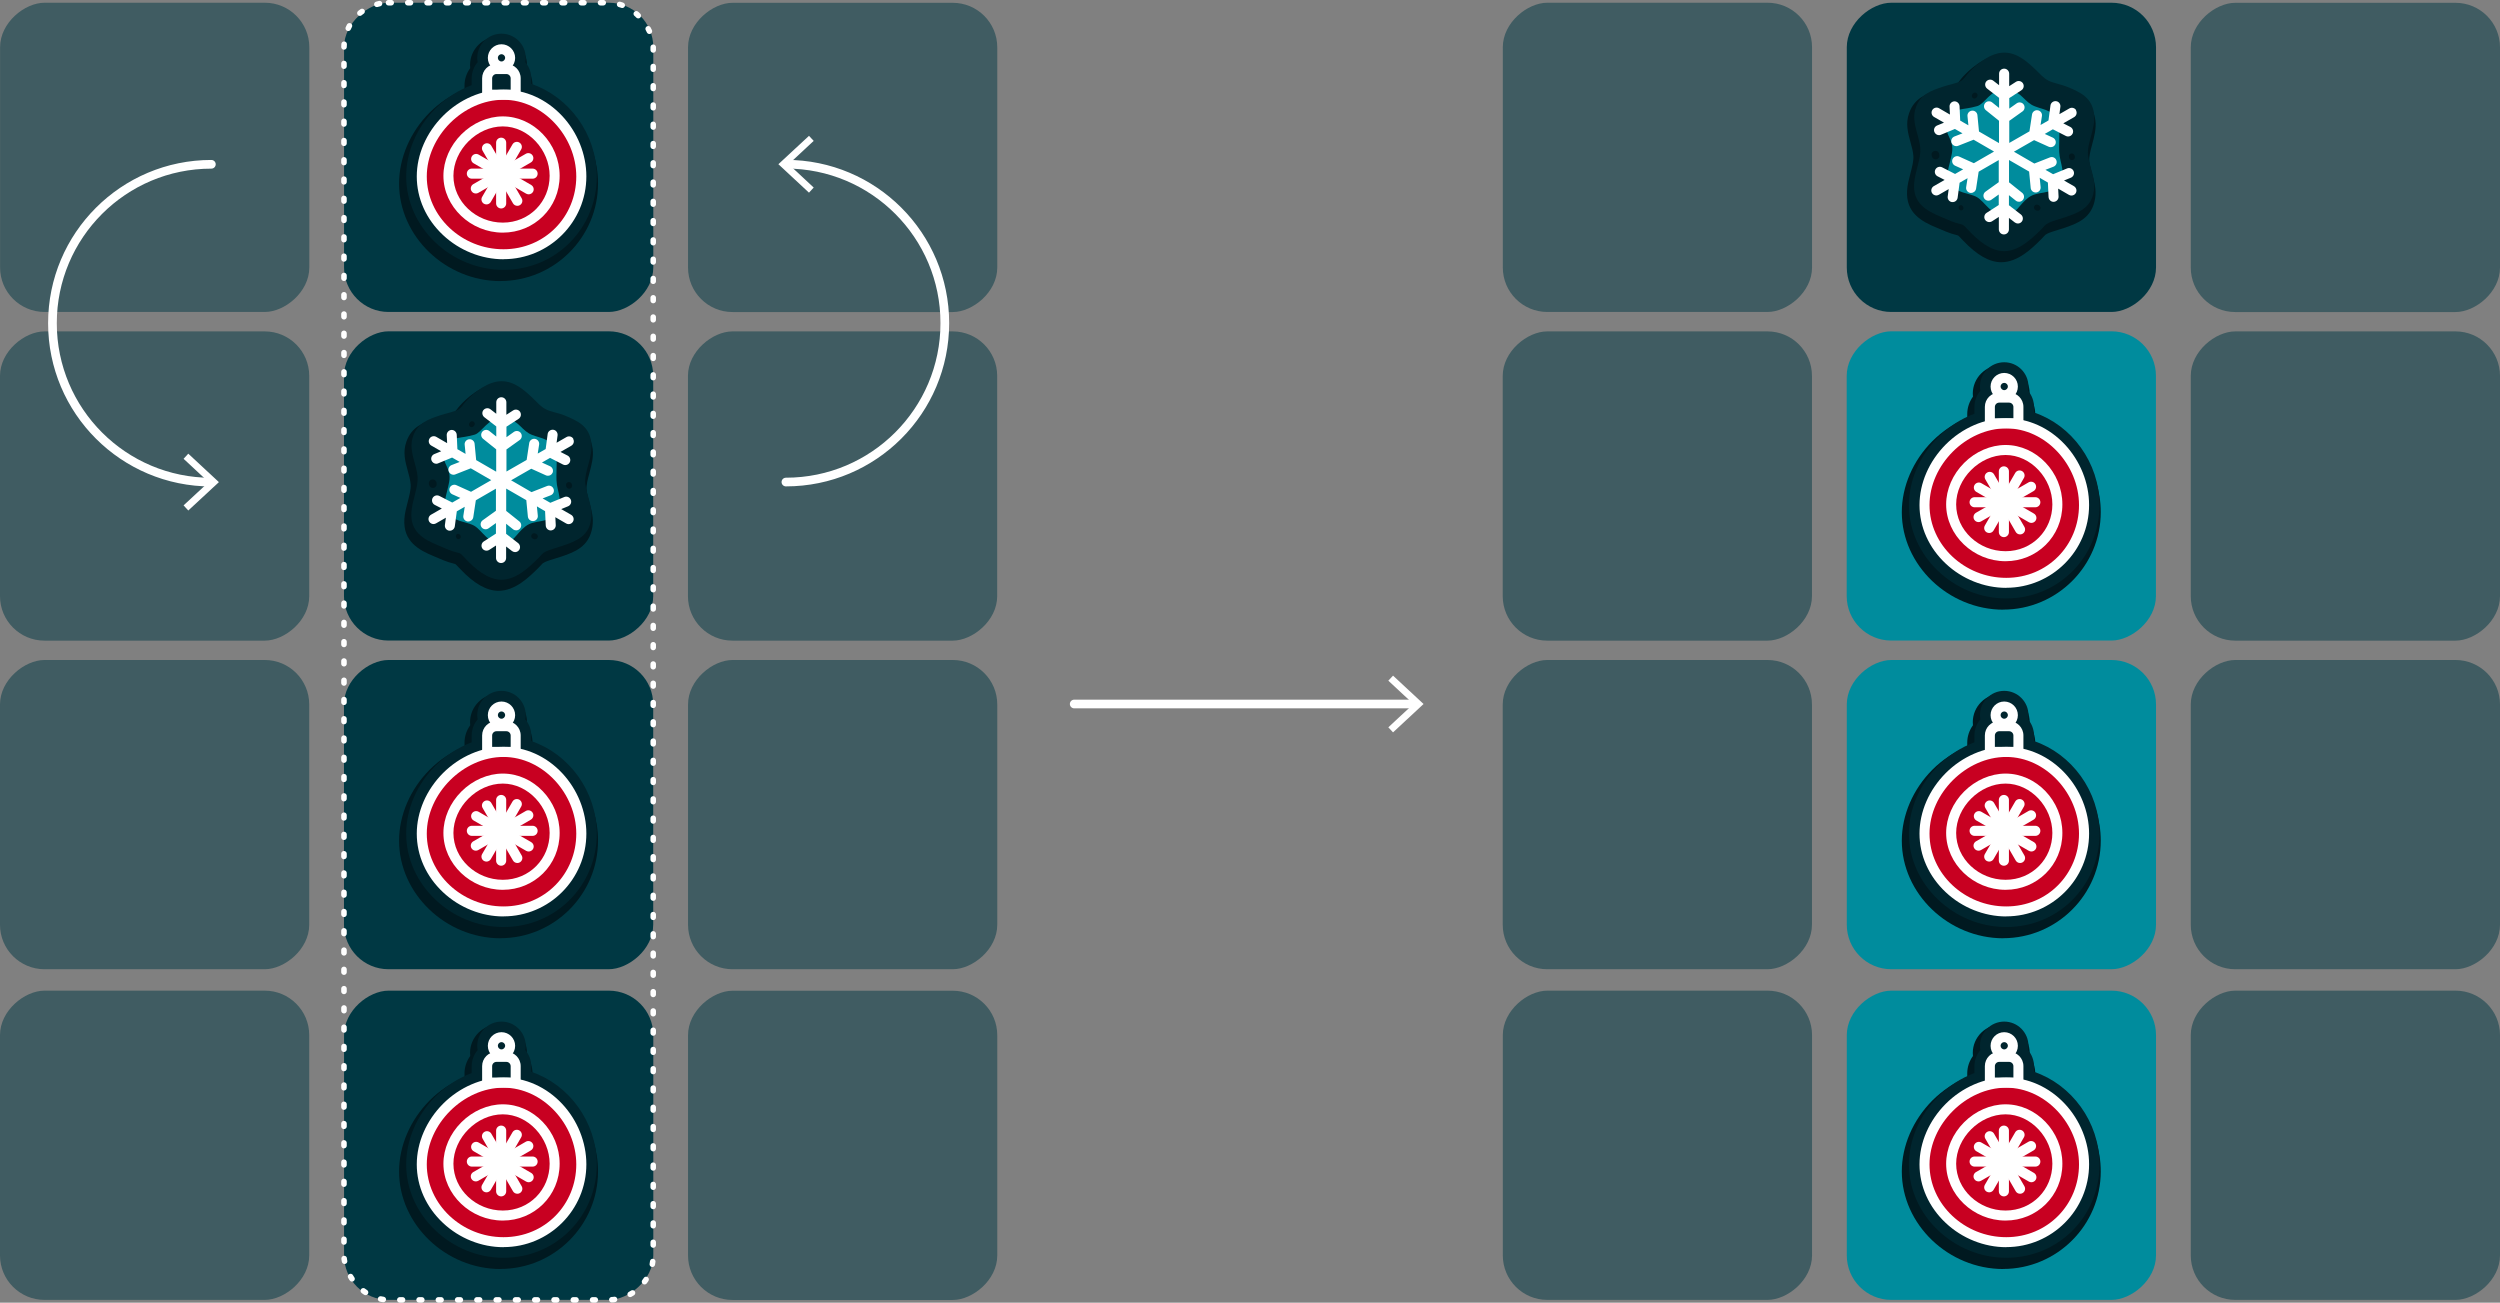 <?xml version="1.0" encoding="UTF-8"?><svg xmlns="http://www.w3.org/2000/svg" viewBox="0 0 302.2 157.47"><rect x="0" y="0" width="302.2" height="157.47" fill="#808080" stroke="none"/><defs><style>.cls-1{mix-blend-mode:multiply;}.cls-1,.cls-2{fill:#c80021;}.cls-1,.cls-2,.cls-3,.cls-4,.cls-5,.cls-6,.cls-7,.cls-8{stroke-width:0px;}.cls-9{stroke-dasharray:0 0 .33 2;stroke-width:.67px;}.cls-9,.cls-10,.cls-11{fill:none;stroke:#fff;stroke-linecap:round;stroke-linejoin:round;}.cls-10{stroke-width:1.05px;}.cls-11{stroke-width:1.05px;}.cls-12{opacity:.5;}.cls-13{isolation:isolate;}.cls-3{fill:#8b4832;}.cls-4{fill:#fff;}.cls-5{fill:#00252e;}.cls-6{fill:#003843;}.cls-7{fill:#001920;}.cls-8{fill:#008c9d;}</style></defs><g class="cls-13"><g id="Layer_2"><g id="Layer_7"><g class="cls-12"><rect class="cls-6" x="83.17" y=".33" width="37.38" height="37.38" rx="5.38" ry="5.38" transform="translate(120.88 -82.83) rotate(90)"/><rect class="cls-6" x="83.17" y="40.06" width="37.38" height="37.38" rx="5.38" ry="5.38" transform="translate(160.6 -43.11) rotate(90)"/><rect class="cls-6" x="83.17" y="79.78" width="37.38" height="37.38" rx="5.38" ry="5.38" transform="translate(200.33 -3.39) rotate(90)"/><rect class="cls-6" x="83.17" y="119.75" width="37.38" height="37.38" rx="5.38" ry="5.38" transform="translate(240.3 36.59) rotate(90)"/></g><g class="cls-12"><rect class="cls-6" x="0" y=".33" width="37.38" height="37.38" rx="5.38" ry="5.38" transform="translate(37.72 .33) rotate(90)"/><rect class="cls-6" x="0" y="40.06" width="37.38" height="37.38" rx="5.38" ry="5.38" transform="translate(77.44 40.06) rotate(90)"/><rect class="cls-6" x="0" y="79.78" width="37.38" height="37.38" rx="5.38" ry="5.38" transform="translate(117.16 79.78) rotate(90)"/><rect class="cls-6" x="0" y="119.75" width="37.38" height="37.38" rx="5.38" ry="5.38" transform="translate(157.13 119.75) rotate(90)"/></g><g class="cls-12"><rect class="cls-6" x="264.82" y=".33" width="37.38" height="37.38" rx="5.38" ry="5.38" transform="translate(302.53 -264.48) rotate(90)"/><rect class="cls-6" x="264.82" y="40.06" width="37.38" height="37.38" rx="5.38" ry="5.38" transform="translate(342.26 -224.76) rotate(90)"/><rect class="cls-6" x="264.82" y="79.78" width="37.38" height="37.38" rx="5.38" ry="5.38" transform="translate(381.98 -185.04) rotate(90)"/><rect class="cls-6" x="264.82" y="119.75" width="37.38" height="37.38" rx="5.38" ry="5.38" transform="translate(421.95 -145.07) rotate(90)"/></g><g class="cls-12"><rect class="cls-6" x="181.65" y=".33" width="37.38" height="37.38" rx="5.38" ry="5.38" transform="translate(219.37 -181.32) rotate(90)"/><rect class="cls-6" x="181.65" y="40.06" width="37.38" height="37.38" rx="5.38" ry="5.38" transform="translate(259.09 -141.59) rotate(90)"/><rect class="cls-6" x="181.65" y="79.78" width="37.38" height="37.38" rx="5.38" ry="5.38" transform="translate(298.81 -101.87) rotate(90)"/><rect class="cls-6" x="181.65" y="119.75" width="37.38" height="37.38" rx="5.38" ry="5.38" transform="translate(338.79 -61.9) rotate(90)"/></g><rect class="cls-6" x="41.58" y=".33" width="37.38" height="37.38" rx="5.38" ry="5.38" transform="translate(79.3 -41.25) rotate(90)"/><rect class="cls-6" x="41.58" y="40.06" width="37.38" height="37.38" rx="5.38" ry="5.38" transform="translate(119.02 -1.53) rotate(90)"/><rect class="cls-6" x="41.58" y="79.78" width="37.38" height="37.38" rx="5.38" ry="5.38" transform="translate(158.74 38.2) rotate(90)"/><rect class="cls-6" x="41.58" y="119.75" width="37.38" height="37.38" rx="5.38" ry="5.38" transform="translate(198.72 78.17) rotate(90)"/><path class="cls-7" d="m60.51,113.42c-6.65,0-12.27-5.4-12.27-11.79,0-3.1,1.35-6.23,3.69-8.58,1.21-1.21,2.67-2.18,4.22-2.82v-.47c0-.75.25-1.49.69-2.09-.01-.12-.02-.25-.02-.37,0-1.9,1.54-3.44,3.44-3.44s3.44,1.54,3.44,3.44c0,.12,0,.25-.02.37.45.6.69,1.34.69,2.09v.3c4.68,1.75,7.92,6.45,7.92,11.56,0,6.5-5.29,11.79-11.79,11.79Z"/><path class="cls-5" d="m64.22,89.57v-.66c0-.74-.27-1.42-.72-1.95.03-.17.05-.34.05-.52,0-1.61-1.31-2.93-2.93-2.93s-2.93,1.31-2.93,2.93c0,.18.02.35.05.52-.45.52-.72,1.2-.72,1.95v.82c-1.6.6-3.11,1.56-4.38,2.83-2.25,2.25-3.54,5.25-3.54,8.22,0,6.11,5.39,11.28,11.76,11.28s11.28-5.06,11.28-11.28c0-5.16-3.39-9.67-7.92-11.2Z"/><circle class="cls-2" cx="60.72" cy="100.59" r="9.28"/><path class="cls-4" d="m60.86,110.78c-2.66,0-5.32-1.06-7.3-2.92-2.05-1.92-3.18-4.44-3.18-7.09s1.16-5.3,3.17-7.32c2.01-2.01,4.68-3.17,7.32-3.17s5.17,1.13,7.09,3.18c1.85,1.98,2.92,4.64,2.92,7.3,0,5.52-4.49,10.01-10.01,10.01Zm0-19.28c-4.85,0-9.27,4.42-9.27,9.27s4.25,8.8,9.27,8.8,8.8-3.95,8.8-8.8-4.03-9.27-8.8-9.27Z"/><path class="cls-4" d="m60.78,107.56c-3.89,0-7.18-3.14-7.18-6.87,0-1.81.79-3.63,2.17-5.01,1.38-1.38,3.21-2.17,5.01-2.17,3.72,0,6.87,3.29,6.87,7.18s-3.08,6.87-6.87,6.87Zm0-12.84c-3.13,0-5.97,2.85-5.97,5.97s2.74,5.66,5.97,5.66,5.66-2.54,5.66-5.66-2.59-5.97-5.66-5.97Z"/><path class="cls-4" d="m62.34,91.49h-3.45c-.33,0-.61-.27-.61-.61v-1.98c0-.95.77-1.73,1.73-1.73h1.2c.95,0,1.73.77,1.73,1.73v1.98c0,.33-.27.61-.61.61Zm-2.84-1.21h2.23v-1.37c0-.28-.23-.52-.52-.52h-1.2c-.28,0-.52.23-.52.52v1.37Z"/><path class="cls-4" d="m60.58,104.65c-.33,0-.61-.27-.61-.61v-7.34c0-.33.27-.61.61-.61s.61.27.61.61v7.34c0,.33-.27.61-.61.61Z"/><path class="cls-4" d="m58.8,104.15c-.1,0-.21-.03-.3-.08-.29-.17-.39-.54-.22-.83l3.67-6.35c.17-.29.54-.39.83-.22.29.17.39.54.22.83l-3.67,6.35c-.11.19-.32.3-.52.3Z"/><path class="cls-4" d="m57.51,102.83c-.21,0-.41-.11-.52-.3-.17-.29-.07-.66.22-.83l6.35-3.67c.29-.17.66-.07.83.22.17.29.07.66-.22.83l-6.35,3.67c-.1.06-.2.08-.3.08Z"/><path class="cls-4" d="m64.38,101.04h-7.34c-.33,0-.61-.27-.61-.61s.27-.61.61-.61h7.34c.33,0,.61.27.61.61s-.27.61-.61.61Z"/><path class="cls-4" d="m63.9,102.93c-.1,0-.21-.03-.3-.08l-6.35-3.67c-.29-.17-.39-.54-.22-.83.17-.29.54-.39.83-.22l6.35,3.67c.29.17.39.54.22.83-.11.19-.32.3-.52.3Z"/><path class="cls-4" d="m62.53,104.32c-.21,0-.41-.11-.52-.3l-3.67-6.35c-.17-.29-.07-.66.22-.83.29-.17.66-.07.83.22l3.67,6.35c.17.29.07.66-.22.83-.1.06-.2.08-.3.08Z"/><path class="cls-4" d="m60.62,88.1c-.91,0-1.65-.74-1.65-1.65s.74-1.65,1.65-1.65,1.65.74,1.65,1.65-.74,1.65-1.65,1.65Zm0-2.1c-.24,0-.44.2-.44.44s.2.44.44.44.44-.2.44-.44-.2-.44-.44-.44Z"/><path class="cls-1" d="m67.42,105.12c.45-.21.8.44.29.7-.5.26-.86-.44-.29-.7Z"/><path class="cls-1" d="m66.66,95.18c-.11.71-1.17.59-1.08-.22.09-.82,1.22-.67,1.08.22Z"/><path class="cls-1" d="m53,97.93c-.41-.21-.13-.84.35-.62.48.22.17.88-.35.62Z"/><path class="cls-1" d="m57.63,108.84c-.39.08-.53-.5-.09-.61s.58.51.09.61Z"/><path class="cls-1" d="m63.2,108.11c-.36.36-.92-.14-.53-.57.39-.43.98.11.53.57Z"/><path class="cls-1" d="m57.79,93.21c-.23.4-.84.09-.6-.38.24-.47.89-.13.6.38Z"/><path class="cls-7" d="m60.51,33.98c-6.65,0-12.27-5.4-12.27-11.79,0-3.1,1.35-6.23,3.69-8.58,1.21-1.21,2.67-2.18,4.22-2.82v-.47c0-.75.25-1.49.69-2.09-.01-.12-.02-.25-.02-.37,0-1.9,1.54-3.44,3.44-3.44s3.44,1.54,3.44,3.44c0,.12,0,.25-.02.37.45.6.69,1.34.69,2.09v.3c4.68,1.75,7.92,6.45,7.92,11.56,0,6.5-5.29,11.79-11.79,11.79Z"/><path class="cls-5" d="m64.22,10.13v-.66c0-.74-.27-1.42-.72-1.95.03-.17.05-.34.05-.52,0-1.61-1.31-2.93-2.93-2.93s-2.93,1.31-2.93,2.93c0,.18.02.35.05.52-.45.52-.72,1.2-.72,1.95v.82c-1.6.6-3.11,1.56-4.38,2.83-2.25,2.25-3.54,5.25-3.54,8.22,0,6.11,5.39,11.28,11.76,11.28s11.28-5.06,11.28-11.28c0-5.16-3.39-9.67-7.92-11.2Z"/><circle class="cls-2" cx="60.72" cy="21.14" r="9.28"/><path class="cls-4" d="m60.86,31.34c-2.66,0-5.32-1.06-7.3-2.92-2.05-1.92-3.18-4.44-3.18-7.09s1.16-5.3,3.17-7.32c2.01-2.01,4.68-3.17,7.32-3.17s5.17,1.13,7.09,3.18c1.85,1.98,2.92,4.64,2.92,7.3,0,5.52-4.49,10.01-10.01,10.01Zm0-19.28c-4.85,0-9.27,4.42-9.27,9.27s4.25,8.8,9.27,8.8,8.8-3.95,8.8-8.8-4.03-9.27-8.8-9.27Z"/><path class="cls-4" d="m60.78,28.12c-3.89,0-7.18-3.14-7.18-6.87,0-1.81.79-3.63,2.17-5.01,1.38-1.38,3.21-2.17,5.01-2.17,3.72,0,6.87,3.29,6.87,7.18s-3.08,6.87-6.87,6.87Zm0-12.84c-3.13,0-5.97,2.85-5.97,5.97s2.74,5.66,5.97,5.66,5.66-2.54,5.66-5.66-2.59-5.97-5.66-5.97Z"/><path class="cls-4" d="m62.34,12.05h-3.45c-.33,0-.61-.27-.61-.61v-1.98c0-.95.77-1.73,1.73-1.73h1.2c.95,0,1.73.77,1.73,1.73v1.98c0,.33-.27.61-.61.61Zm-2.84-1.21h2.23v-1.37c0-.28-.23-.52-.52-.52h-1.2c-.28,0-.52.23-.52.52v1.37Z"/><path class="cls-4" d="m60.58,25.2c-.33,0-.61-.27-.61-.61v-7.34c0-.33.27-.61.61-.61s.61.27.61.61v7.34c0,.33-.27.61-.61.61Z"/><path class="cls-4" d="m58.8,24.71c-.1,0-.21-.03-.3-.08-.29-.17-.39-.54-.22-.83l3.67-6.35c.17-.29.54-.39.83-.22.29.17.39.54.22.83l-3.67,6.35c-.11.19-.32.3-.52.3Z"/><path class="cls-4" d="m57.51,23.39c-.21,0-.41-.11-.52-.3-.17-.29-.07-.66.22-.83l6.35-3.67c.29-.17.66-.07.83.22.17.29.07.66-.22.83l-6.35,3.67c-.1.06-.2.08-.3.08Z"/><path class="cls-4" d="m64.38,21.6h-7.34c-.33,0-.61-.27-.61-.61s.27-.61.61-.61h7.34c.33,0,.61.27.61.61s-.27.61-.61.61Z"/><path class="cls-4" d="m63.9,23.49c-.1,0-.21-.03-.3-.08l-6.35-3.67c-.29-.17-.39-.54-.22-.83.17-.29.54-.39.83-.22l6.35,3.67c.29.17.39.54.22.83-.11.19-.32.3-.52.3Z"/><path class="cls-4" d="m62.53,24.88c-.21,0-.41-.11-.52-.3l-3.67-6.35c-.17-.29-.07-.66.22-.83.29-.17.66-.07.83.22l3.67,6.35c.17.29.07.66-.22.83-.1.06-.2.08-.3.08Z"/><path class="cls-4" d="m60.62,8.65c-.91,0-1.65-.74-1.65-1.65s.74-1.65,1.65-1.65,1.65.74,1.65,1.65-.74,1.65-1.65,1.65Zm0-2.1c-.24,0-.44.2-.44.44s.2.44.44.44.44-.2.44-.44-.2-.44-.44-.44Z"/><path class="cls-1" d="m67.42,25.68c.45-.21.8.44.29.7-.5.26-.86-.44-.29-.7Z"/><path class="cls-1" d="m66.66,15.74c-.11.71-1.17.59-1.08-.22.09-.82,1.22-.67,1.08.22Z"/><path class="cls-1" d="m53,18.48c-.41-.21-.13-.84.35-.62.48.22.17.88-.35.62Z"/><path class="cls-1" d="m57.63,29.4c-.39.08-.53-.5-.09-.61s.58.51.09.61Z"/><path class="cls-1" d="m63.2,28.66c-.36.36-.92-.14-.53-.57.39-.43.98.11.53.57Z"/><path class="cls-1" d="m57.79,13.77c-.23.4-.84.09-.6-.38.24-.47.89-.13.6.38Z"/><path class="cls-7" d="m60.51,153.4c-6.65,0-12.27-5.4-12.27-11.79,0-3.1,1.35-6.23,3.69-8.58,1.21-1.21,2.67-2.18,4.22-2.82v-.47c0-.75.25-1.49.69-2.09-.01-.12-.02-.25-.02-.37,0-1.9,1.54-3.44,3.44-3.44s3.44,1.54,3.44,3.44c0,.12,0,.25-.02.37.45.6.69,1.34.69,2.09v.3c4.68,1.75,7.92,6.45,7.92,11.56,0,6.5-5.29,11.79-11.79,11.79Z"/><path class="cls-5" d="m64.22,129.55v-.66c0-.74-.27-1.42-.72-1.95.03-.17.05-.34.05-.52,0-1.61-1.31-2.93-2.93-2.93s-2.93,1.31-2.93,2.93c0,.18.02.35.05.52-.45.52-.72,1.2-.72,1.95v.82c-1.6.6-3.11,1.56-4.38,2.83-2.25,2.25-3.54,5.25-3.54,8.22,0,6.11,5.39,11.28,11.76,11.28s11.28-5.06,11.28-11.28c0-5.16-3.39-9.67-7.92-11.2Z"/><circle class="cls-2" cx="60.72" cy="140.56" r="9.28"/><path class="cls-4" d="m60.86,150.76c-2.66,0-5.32-1.06-7.3-2.92-2.05-1.92-3.18-4.44-3.18-7.09s1.16-5.3,3.17-7.32c2.01-2.01,4.68-3.17,7.32-3.17s5.17,1.13,7.09,3.18c1.85,1.98,2.92,4.64,2.92,7.3,0,5.52-4.49,10.01-10.01,10.01Zm0-19.28c-4.85,0-9.27,4.42-9.27,9.27s4.25,8.8,9.27,8.8,8.8-3.95,8.8-8.8-4.03-9.27-8.8-9.27Z"/><path class="cls-4" d="m60.78,147.54c-3.89,0-7.18-3.14-7.18-6.87,0-1.81.79-3.63,2.17-5.01,1.38-1.38,3.21-2.17,5.01-2.17,3.72,0,6.87,3.29,6.87,7.18s-3.08,6.87-6.87,6.87Zm0-12.84c-3.13,0-5.97,2.85-5.97,5.97s2.74,5.66,5.97,5.66,5.66-2.54,5.66-5.66-2.59-5.97-5.66-5.97Z"/><path class="cls-4" d="m62.34,131.46h-3.45c-.33,0-.61-.27-.61-.61v-1.98c0-.95.77-1.73,1.73-1.73h1.2c.95,0,1.73.77,1.73,1.73v1.98c0,.33-.27.61-.61.61Zm-2.84-1.21h2.23v-1.37c0-.28-.23-.52-.52-.52h-1.2c-.28,0-.52.23-.52.52v1.37Z"/><path class="cls-4" d="m60.58,144.62c-.33,0-.61-.27-.61-.61v-7.34c0-.33.27-.61.61-.61s.61.27.61.61v7.34c0,.33-.27.61-.61.61Z"/><path class="cls-4" d="m58.8,144.13c-.1,0-.21-.03-.3-.08-.29-.17-.39-.54-.22-.83l3.67-6.35c.17-.29.54-.39.83-.22.29.17.39.54.22.83l-3.67,6.35c-.11.19-.32.3-.52.3Z"/><path class="cls-4" d="m57.51,142.81c-.21,0-.41-.11-.52-.3-.17-.29-.07-.66.22-.83l6.35-3.67c.29-.17.66-.07.83.22.17.29.07.66-.22.83l-6.35,3.67c-.1.06-.2.08-.3.08Z"/><path class="cls-4" d="m64.38,141.02h-7.34c-.33,0-.61-.27-.61-.61s.27-.61.61-.61h7.34c.33,0,.61.27.61.61s-.27.61-.61.61Z"/><path class="cls-4" d="m63.9,142.91c-.1,0-.21-.03-.3-.08l-6.35-3.67c-.29-.17-.39-.54-.22-.83.17-.29.54-.39.83-.22l6.35,3.67c.29.17.39.54.22.83-.11.19-.32.3-.52.3Z"/><path class="cls-4" d="m62.53,144.3c-.21,0-.41-.11-.52-.3l-3.67-6.35c-.17-.29-.07-.66.22-.83.29-.17.66-.07.83.22l3.67,6.35c.17.29.07.66-.22.83-.1.06-.2.08-.3.08Z"/><path class="cls-4" d="m60.62,128.07c-.91,0-1.65-.74-1.65-1.65s.74-1.65,1.65-1.65,1.65.74,1.65,1.65-.74,1.65-1.65,1.65Zm0-2.1c-.24,0-.44.2-.44.44s.2.44.44.44.44-.2.44-.44-.2-.44-.44-.44Z"/><path class="cls-1" d="m67.42,145.1c.45-.21.8.44.29.7-.5.26-.86-.44-.29-.7Z"/><path class="cls-1" d="m66.66,135.15c-.11.71-1.17.59-1.08-.22.09-.82,1.22-.67,1.08.22Z"/><path class="cls-1" d="m53,137.9c-.41-.21-.13-.84.35-.62.48.22.17.88-.35.62Z"/><path class="cls-1" d="m57.63,148.82c-.39.08-.53-.5-.09-.61s.58.51.09.61Z"/><path class="cls-1" d="m63.2,148.08c-.36.36-.92-.14-.53-.57.39-.43.98.11.53.57Z"/><path class="cls-1" d="m57.79,133.19c-.23.4-.84.09-.6-.38.24-.47.89-.13.6.38Z"/><path class="cls-7" d="m60.27,71.42c-1.44,0-2.96-.86-4.64-2.64-.08-.09-.16-.17-.22-.23-.18-.19-.3-.32-.36-.36-.02-.01-.06-.03-.2-.06-.14-.03-.33-.08-.61-.17-.46-.15-.87-.33-1.27-.5-.16-.07-.33-.14-.5-.21-1.83-.75-3.76-1.79-3.59-4.5.04-.7.23-1.41.41-2.1.2-.77.39-1.49.35-2.08-.04-.55-.19-1.09-.35-1.66-.3-1.1-.62-2.23-.17-3.51.64-1.83,2.03-2.3,3.5-2.8l.11-.04c.19-.06.46-.14.76-.22.44-.12,1.11-.3,1.3-.41.17-.1.31-.28.48-.5.1-.13.22-.29.37-.45.55-.6,2.5-2.56,4.63-2.56,1.68,0,2.94,1.06,4.09,2.15.16.16.31.3.45.44.39.39.67.67,1.06.87.27.14.7.26,1.12.37.38.1.76.21,1.09.35,1.53.63,3.25,1.35,3.56,3.67.13.99-.14,1.96-.39,2.91-.21.77-.4,1.49-.34,2.08.06.5.2.99.34,1.51.26.91.53,1.86.36,2.93-.38,2.43-2.2,3.05-3.81,3.6-.14.05-.34.11-.58.18-.46.14-1.1.34-1.34.46-.27.13-.29.16-.44.33-.08.09-.19.21-.36.38-1.11,1.1-2.79,2.77-4.83,2.77Z"/><path class="cls-5" d="m71.48,53.48c-.26-1.98-1.62-2.59-3.25-3.27-.66-.27-1.66-.44-2.24-.73-.61-.31-1-.79-1.63-1.39-1.03-.98-2.21-2.01-3.74-2.01-1.58,0-3.24,1.27-4.26,2.39-.38.42-.58.81-.96,1.04-.4.24-1.67.51-2.16.68-1.48.51-2.73.89-3.3,2.53-.62,1.77.43,3.3.54,4.97.08,1.22-.66,2.82-.75,4.25-.15,2.34,1.44,3.24,3.27,4,.59.25,1.12.5,1.73.7,1.1.35.72.03,1.61.96,1.07,1.13,2.61,2.48,4.27,2.48,1.77,0,3.3-1.46,4.47-2.62.49-.49.41-.55.93-.81.4-.2,1.53-.52,1.98-.67,1.7-.58,3.15-1.14,3.47-3.2.24-1.54-.55-2.87-.71-4.3-.16-1.44.95-3.29.73-4.98Z"/><path class="cls-7" d="m64.39,65.11c-.4-.25-.06-.86.41-.59.47.27.09.91-.41.59Z"/><path class="cls-7" d="m51.84,58.46c-.05-.61.85-.73.94-.04.09.69-.87.81-.94.04Z"/><path class="cls-3" d="m62.53,55.4c-.51,0-.55-.75.03-.78.58-.03.62.78-.03.78Z"/><path class="cls-7" d="m56.83,51.02c.3-.31.78.11.45.48-.33.37-.83-.09-.45-.48Z"/><path class="cls-7" d="m55.68,64.78c.13.36-.39.57-.55.17s.39-.62.55-.17Z"/><path class="cls-7" d="m68.42,58.67c-.05-.47.65-.58.73-.04.08.54-.67.64-.73.04Z"/><path class="cls-8" d="m54.06,53.86c-1.2,2.06.63,2.4.23,4.43s-.76,2.24-.21,3.52,2.32,1.2,3.26,1.75,1.75,2.24,3.26,2.19,1.75-1.25,2.94-2.14,2.63-.23,3.65-1.59.13-2.5.08-3.96c-.05-1.46.18-2.74-.23-3.8-.55-1.42-2.13-1.28-3.15-1.9s-1.43-1.82-3.23-1.85c-1.64-.03-2.4,1.77-3.28,2.03-1.83.54-2.6.12-3.31,1.33Z"/><path class="cls-4" d="m69.31,53.05c-.17-.29-.54-.39-.83-.22-.33.19-.74.43-1.2.69l.12-.89c.04-.33-.19-.64-.52-.68-.33-.04-.64.19-.68.52l-.24,1.81c-.24.14-.48.28-.73.42-.08.04-.16.09-.23.13l.17-1.09c.05-.33-.18-.64-.51-.69-.33-.05-.64.18-.69.51l-.31,2.04c-.66.38-1.26.73-1.71.98-.18.1-.43.25-.73.42,0-.83,0-1.75,0-2.67l1.6-1.14c.27-.19.33-.57.14-.84-.19-.27-.57-.33-.84-.14l-.9.64c0-.44,0-.87,0-1.27l1.47-.95c.28-.18.36-.56.18-.84-.18-.28-.56-.36-.84-.18l-.82.53c0-.65,0-1.18,0-1.51s-.27-.61-.61-.61-.61.27-.61.61c0,.31,0,.79,0,1.39l-.71-.55c-.26-.2-.64-.15-.85.11-.2.26-.15.64.11.85l1.45,1.12c0,.39,0,.8,0,1.22l-.84-.67c-.26-.21-.64-.17-.85.09-.21.26-.17.64.09.85l1.59,1.28c0,.93,0,1.86,0,2.7-.73-.42-1.53-.88-2.33-1.35l-.09-.05-.19-1.98c-.03-.33-.33-.58-.66-.54-.33.03-.58.33-.54.66l.11,1.11c-.34-.2-.67-.39-.99-.57l-.08-1.75c-.02-.33-.3-.59-.63-.58-.33.02-.59.3-.58.63l.05.97c-.57-.33-1.02-.59-1.31-.76-.29-.17-.66-.07-.83.22-.17.29-.07.66.22.83.27.15.68.4,1.2.69l-.83.34c-.31.13-.46.48-.33.79.1.23.32.38.56.38.08,0,.15-.01.23-.05l1.69-.7c.3.17.61.35.92.53l-.98.38c-.31.12-.47.47-.34.78.09.24.32.39.56.39.07,0,.15-.01.22-.04l1.88-.74s.09.05.14.08c.8.47,1.61.93,2.33,1.35-.72.42-1.52.88-2.32,1.34-.04.02-.08.05-.12.07l-1.77-.8c-.3-.14-.66,0-.8.3-.14.3,0,.66.3.8l.98.44c-.34.19-.67.38-.98.56l-1.56-.8c-.3-.15-.66-.04-.82.26-.15.3-.04.66.26.82l.86.44c-.57.33-1.02.59-1.31.75-.29.17-.39.54-.22.83.11.19.32.3.52.3.1,0,.21-.03.3-.08.27-.15.68-.39,1.2-.69l-.12.89c-.04.33.19.64.52.68.03,0,.05,0,.08,0,.3,0,.56-.22.6-.53l.24-1.81c.31-.18.63-.36.96-.55l-.17,1.09c-.05.33.18.64.51.69.03,0,.06,0,.09,0,.29,0,.55-.21.6-.51l.31-2.05s.08-.04.11-.07c.8-.46,1.6-.92,2.32-1.34,0,.35,0,.64,0,.84,0,.48,0,1.12,0,1.83l-1.6,1.15c-.27.19-.33.57-.14.84.19.27.57.33.84.14l.9-.64c0,.15,0,.3,0,.45,0,.28,0,.55,0,.82l-1.47.95c-.28.18-.36.56-.18.84.18.28.56.36.84.18l.82-.53c0,.58,0,1.1,0,1.51,0,.33.27.61.61.61s.61-.27.61-.61c0-.38,0-.86,0-1.39l.71.55c.11.08.24.13.37.13.18,0,.36-.08.48-.24.2-.26.15-.64-.11-.85l-1.45-1.12c0-.28,0-.57,0-.86,0-.12,0-.24,0-.36l.84.67c.11.09.25.13.38.13.18,0,.35-.08.47-.23.21-.26.17-.64-.09-.85l-1.59-1.27c0-.72,0-1.37,0-1.86,0-.21,0-.49,0-.84.3.17.55.32.73.42.44.26,1.04.6,1.7.98l.19,1.98c.03.31.29.55.6.55.02,0,.04,0,.06,0,.33-.03.58-.33.54-.66l-.11-1.12c.09.05.18.11.27.16.24.14.48.28.72.42l.08,1.75c.02.32.28.58.6.58,0,0,.02,0,.03,0,.33-.02.59-.3.58-.63l-.05-.97c.5.29.95.55,1.31.76.1.06.2.08.3.08.21,0,.41-.11.52-.3.17-.29.07-.66-.22-.83-.33-.19-.74-.43-1.2-.69l.83-.34c.31-.13.46-.48.33-.79-.13-.31-.48-.46-.79-.33l-1.69.7c-.25-.14-.5-.29-.75-.43-.06-.03-.12-.07-.18-.1l.98-.38c.31-.12.47-.47.34-.78-.12-.31-.47-.47-.78-.34l-1.88.74c-.68-.39-1.29-.75-1.74-1.01-.18-.1-.43-.25-.73-.42.3-.17.55-.32.73-.42.44-.26,1.04-.6,1.71-.98l1.77.8c.08.04.17.05.25.05.23,0,.45-.13.55-.35.14-.3,0-.66-.3-.8l-.98-.45c.09-.05.19-.11.28-.16.23-.13.47-.27.7-.4l1.56.8c.09.05.18.07.28.07.22,0,.43-.12.54-.33.15-.3.04-.66-.26-.82l-.86-.44c.5-.29.95-.55,1.31-.75.29-.17.39-.54.22-.83Z"/><rect class="cls-9" x="41.58" y=".33" width="37.38" height="156.8" rx="5.38" ry="5.38"/><rect class="cls-6" x="223.23" y=".33" width="37.38" height="37.38" rx="5.38" ry="5.38" transform="translate(260.95 -222.9) rotate(90)"/><rect class="cls-8" x="223.23" y="40.06" width="37.38" height="37.38" rx="5.38" ry="5.38" transform="translate(300.67 -183.18) rotate(90)"/><rect class="cls-8" x="223.23" y="79.78" width="37.38" height="37.38" rx="5.38" ry="5.38" transform="translate(340.4 -143.45) rotate(90)"/><rect class="cls-8" x="223.23" y="119.75" width="37.38" height="37.38" rx="5.38" ry="5.38" transform="translate(380.37 -103.48) rotate(90)"/><path class="cls-7" d="m242.16,113.42c-6.65,0-12.27-5.4-12.27-11.79,0-3.1,1.35-6.23,3.69-8.58,1.21-1.21,2.67-2.18,4.22-2.82v-.47c0-.75.25-1.49.69-2.09-.01-.12-.02-.25-.02-.37,0-1.9,1.54-3.44,3.44-3.44s3.44,1.54,3.44,3.44c0,.12,0,.25-.02.37.45.6.69,1.34.69,2.09v.3c4.68,1.75,7.92,6.45,7.92,11.56,0,6.5-5.29,11.79-11.79,11.79Z"/><path class="cls-5" d="m245.87,89.57v-.66c0-.74-.27-1.42-.72-1.95.03-.17.05-.34.05-.52,0-1.61-1.31-2.93-2.93-2.93s-2.93,1.31-2.93,2.93c0,.18.02.35.05.52-.45.52-.72,1.2-.72,1.95v.82c-1.6.6-3.11,1.56-4.38,2.83-2.25,2.25-3.54,5.25-3.54,8.22,0,6.11,5.39,11.28,11.76,11.28s11.28-5.06,11.28-11.28c0-5.16-3.39-9.67-7.92-11.2Z"/><circle class="cls-2" cx="242.37" cy="100.59" r="9.28"/><path class="cls-4" d="m242.51,110.78c-2.66,0-5.32-1.06-7.3-2.92-2.05-1.92-3.18-4.44-3.18-7.09s1.16-5.3,3.17-7.32c2.01-2.01,4.68-3.17,7.32-3.17s5.17,1.13,7.09,3.18c1.85,1.98,2.92,4.64,2.92,7.3,0,5.52-4.49,10.01-10.01,10.01Zm0-19.28c-4.85,0-9.27,4.42-9.27,9.27s4.25,8.8,9.27,8.8,8.8-3.95,8.8-8.8-4.03-9.27-8.8-9.27Z"/><path class="cls-4" d="m242.43,107.56c-3.89,0-7.18-3.14-7.18-6.87,0-1.81.79-3.63,2.17-5.01,1.38-1.38,3.21-2.17,5.01-2.17,3.72,0,6.87,3.29,6.87,7.18s-3.08,6.87-6.87,6.87Zm0-12.84c-3.13,0-5.97,2.85-5.97,5.97s2.74,5.66,5.97,5.66,5.66-2.54,5.66-5.66-2.59-5.97-5.66-5.97Z"/><path class="cls-4" d="m243.99,91.49h-3.45c-.33,0-.61-.27-.61-.61v-1.98c0-.95.77-1.73,1.73-1.73h1.2c.95,0,1.73.77,1.73,1.73v1.98c0,.33-.27.61-.61.61Zm-2.84-1.21h2.23v-1.37c0-.28-.23-.52-.52-.52h-1.2c-.28,0-.52.23-.52.52v1.37Z"/><path class="cls-4" d="m242.23,104.65c-.33,0-.61-.27-.61-.61v-7.34c0-.33.27-.61.61-.61s.61.27.61.61v7.34c0,.33-.27.61-.61.61Z"/><path class="cls-4" d="m240.45,104.15c-.1,0-.21-.03-.3-.08-.29-.17-.39-.54-.22-.83l3.67-6.35c.17-.29.54-.39.83-.22.29.17.39.54.22.83l-3.67,6.35c-.11.19-.32.3-.52.3Z"/><path class="cls-4" d="m239.16,102.83c-.21,0-.41-.11-.52-.3-.17-.29-.07-.66.22-.83l6.35-3.67c.29-.17.66-.07.83.22.17.29.07.66-.22.83l-6.35,3.67c-.1.06-.2.08-.3.08Z"/><path class="cls-4" d="m246.03,101.04h-7.34c-.33,0-.61-.27-.61-.61s.27-.61.61-.61h7.34c.33,0,.61.27.61.61s-.27.61-.61.61Z"/><path class="cls-4" d="m245.55,102.93c-.1,0-.21-.03-.3-.08l-6.35-3.67c-.29-.17-.39-.54-.22-.83.17-.29.54-.39.83-.22l6.35,3.67c.29.17.39.54.22.83-.11.19-.32.3-.52.3Z"/><path class="cls-4" d="m244.18,104.32c-.21,0-.41-.11-.52-.3l-3.67-6.35c-.17-.29-.07-.66.22-.83.29-.17.66-.07.83.22l3.67,6.35c.17.29.07.66-.22.83-.1.06-.2.08-.3.08Z"/><path class="cls-4" d="m242.27,88.1c-.91,0-1.65-.74-1.65-1.65s.74-1.65,1.65-1.65,1.65.74,1.65,1.65-.74,1.65-1.65,1.65Zm0-2.1c-.24,0-.44.2-.44.44s.2.44.44.44.44-.2.44-.44-.2-.44-.44-.44Z"/><path class="cls-1" d="m249.07,105.12c.45-.21.8.44.29.7-.5.26-.86-.44-.29-.7Z"/><path class="cls-1" d="m248.31,95.18c-.11.71-1.17.59-1.08-.22.09-.82,1.22-.67,1.08.22Z"/><path class="cls-1" d="m234.65,97.93c-.41-.21-.13-.84.35-.62.48.22.17.88-.35.62Z"/><path class="cls-1" d="m239.28,108.84c-.39.08-.53-.5-.09-.61s.58.51.09.61Z"/><path class="cls-1" d="m244.85,108.11c-.36.36-.92-.14-.53-.57.39-.43.98.11.53.57Z"/><path class="cls-1" d="m239.44,93.21c-.23.4-.84.09-.6-.38.24-.47.89-.13.6.38Z"/><path class="cls-7" d="m242.16,153.4c-6.65,0-12.27-5.4-12.27-11.79,0-3.1,1.35-6.23,3.69-8.58,1.21-1.21,2.67-2.18,4.22-2.82v-.47c0-.75.25-1.49.69-2.09-.01-.12-.02-.25-.02-.37,0-1.9,1.54-3.44,3.44-3.44s3.44,1.54,3.44,3.44c0,.12,0,.25-.02.37.45.6.69,1.34.69,2.09v.3c4.68,1.75,7.92,6.45,7.92,11.56,0,6.5-5.29,11.79-11.79,11.79Z"/><path class="cls-5" d="m245.87,129.55v-.66c0-.74-.27-1.42-.72-1.95.03-.17.05-.34.05-.52,0-1.61-1.31-2.93-2.93-2.93s-2.93,1.31-2.93,2.93c0,.18.02.35.05.52-.45.52-.72,1.2-.72,1.95v.82c-1.6.6-3.11,1.56-4.38,2.83-2.25,2.25-3.54,5.25-3.54,8.22,0,6.11,5.39,11.28,11.76,11.28s11.28-5.06,11.28-11.28c0-5.16-3.39-9.67-7.92-11.2Z"/><circle class="cls-2" cx="242.37" cy="140.56" r="9.28"/><path class="cls-4" d="m242.51,150.76c-2.66,0-5.32-1.06-7.3-2.92-2.05-1.92-3.18-4.44-3.18-7.09s1.16-5.3,3.17-7.32c2.01-2.01,4.68-3.17,7.32-3.17s5.17,1.13,7.09,3.18c1.85,1.98,2.92,4.64,2.92,7.3,0,5.52-4.49,10.01-10.01,10.01Zm0-19.28c-4.85,0-9.27,4.42-9.27,9.27s4.25,8.8,9.27,8.8,8.8-3.95,8.8-8.8-4.03-9.27-8.8-9.27Z"/><path class="cls-4" d="m242.43,147.54c-3.89,0-7.18-3.14-7.18-6.87,0-1.81.79-3.63,2.17-5.01,1.38-1.38,3.21-2.17,5.01-2.17,3.72,0,6.87,3.29,6.87,7.18s-3.08,6.87-6.87,6.87Zm0-12.84c-3.13,0-5.97,2.85-5.97,5.97s2.74,5.66,5.97,5.66,5.66-2.54,5.66-5.66-2.59-5.97-5.66-5.97Z"/><path class="cls-4" d="m243.99,131.46h-3.45c-.33,0-.61-.27-.61-.61v-1.98c0-.95.77-1.73,1.73-1.73h1.2c.95,0,1.73.77,1.73,1.73v1.98c0,.33-.27.61-.61.61Zm-2.84-1.21h2.23v-1.37c0-.28-.23-.52-.52-.52h-1.2c-.28,0-.52.23-.52.52v1.37Z"/><path class="cls-4" d="m242.23,144.62c-.33,0-.61-.27-.61-.61v-7.34c0-.33.27-.61.61-.61s.61.27.61.61v7.34c0,.33-.27.61-.61.61Z"/><path class="cls-4" d="m240.45,144.13c-.1,0-.21-.03-.3-.08-.29-.17-.39-.54-.22-.83l3.67-6.35c.17-.29.54-.39.83-.22.29.17.39.54.22.83l-3.67,6.35c-.11.19-.32.3-.52.3Z"/><path class="cls-4" d="m239.16,142.81c-.21,0-.41-.11-.52-.3-.17-.29-.07-.66.22-.83l6.35-3.67c.29-.17.66-.07.83.22.17.29.07.66-.22.83l-6.35,3.67c-.1.06-.2.08-.3.08Z"/><path class="cls-4" d="m246.03,141.02h-7.34c-.33,0-.61-.27-.61-.61s.27-.61.61-.61h7.34c.33,0,.61.27.61.61s-.27.61-.61.61Z"/><path class="cls-4" d="m245.55,142.91c-.1,0-.21-.03-.3-.08l-6.35-3.67c-.29-.17-.39-.54-.22-.83.17-.29.54-.39.83-.22l6.35,3.67c.29.17.39.54.22.83-.11.19-.32.3-.52.3Z"/><path class="cls-4" d="m244.18,144.3c-.21,0-.41-.11-.52-.3l-3.67-6.35c-.17-.29-.07-.66.22-.83.29-.17.66-.07.83.22l3.67,6.35c.17.29.07.66-.22.83-.1.06-.2.08-.3.08Z"/><path class="cls-4" d="m242.27,128.07c-.91,0-1.65-.74-1.65-1.65s.74-1.65,1.65-1.65,1.65.74,1.65,1.65-.74,1.65-1.65,1.65Zm0-2.1c-.24,0-.44.2-.44.44s.2.44.44.44.44-.2.44-.44-.2-.44-.44-.44Z"/><path class="cls-1" d="m249.07,145.1c.45-.21.8.44.29.7-.5.26-.86-.44-.29-.7Z"/><path class="cls-1" d="m248.31,135.15c-.11.71-1.17.59-1.08-.22.09-.82,1.22-.67,1.08.22Z"/><path class="cls-1" d="m234.65,137.9c-.41-.21-.13-.84.35-.62.48.22.17.88-.35.62Z"/><path class="cls-1" d="m239.28,148.82c-.39.08-.53-.5-.09-.61s.58.51.09.61Z"/><path class="cls-1" d="m244.85,148.08c-.36.36-.92-.14-.53-.57.39-.43.98.11.53.57Z"/><path class="cls-1" d="m239.44,133.19c-.23.4-.84.09-.6-.38.24-.47.89-.13.6.38Z"/><path class="cls-7" d="m241.92,31.7c-1.44,0-2.96-.86-4.64-2.64-.08-.09-.16-.17-.22-.23-.18-.19-.3-.32-.36-.36-.02-.01-.06-.03-.2-.06-.14-.03-.33-.08-.61-.17-.46-.15-.87-.33-1.27-.5-.16-.07-.33-.14-.5-.21-1.83-.75-3.76-1.79-3.59-4.5.04-.7.23-1.41.41-2.1.2-.77.39-1.49.35-2.08-.04-.55-.19-1.09-.35-1.66-.3-1.1-.62-2.23-.17-3.51.64-1.83,2.03-2.3,3.5-2.8l.11-.04c.19-.06.46-.14.76-.22.44-.12,1.11-.3,1.3-.41.17-.1.31-.28.48-.5.1-.13.22-.29.37-.45.55-.6,2.5-2.56,4.63-2.56,1.68,0,2.94,1.06,4.09,2.15.16.16.31.3.45.44.39.39.67.67,1.06.87.27.14.7.26,1.12.37.38.1.76.21,1.09.35,1.53.63,3.25,1.35,3.56,3.67.13.99-.14,1.96-.39,2.91-.21.77-.4,1.49-.34,2.08.06.5.2.99.34,1.51.26.91.53,1.86.36,2.93-.38,2.43-2.2,3.05-3.81,3.6-.14.05-.34.11-.58.18-.46.14-1.1.34-1.34.46-.27.13-.29.16-.44.33-.08.09-.19.21-.36.38-1.11,1.1-2.79,2.77-4.83,2.77Z"/><path class="cls-5" d="m253.13,13.76c-.26-1.98-1.62-2.59-3.25-3.27-.66-.27-1.66-.44-2.24-.73-.61-.31-1-.79-1.63-1.39-1.03-.98-2.21-2.01-3.74-2.01-1.58,0-3.24,1.27-4.26,2.39-.38.42-.58.81-.96,1.04-.4.24-1.67.51-2.16.68-1.48.51-2.73.89-3.3,2.53-.62,1.77.43,3.3.54,4.97.08,1.22-.66,2.82-.75,4.25-.15,2.34,1.44,3.24,3.27,4,.59.25,1.12.5,1.73.7,1.1.35.72.03,1.61.96,1.07,1.13,2.61,2.48,4.27,2.48,1.77,0,3.3-1.46,4.47-2.62.49-.49.41-.55.93-.81.4-.2,1.53-.52,1.98-.67,1.7-.58,3.15-1.14,3.47-3.2.24-1.54-.55-2.87-.71-4.3-.16-1.44.95-3.29.73-4.98Z"/><path class="cls-7" d="m246.04,25.39c-.4-.25-.06-.86.41-.59.47.27.09.91-.41.59Z"/><path class="cls-7" d="m233.49,18.74c-.05-.61.85-.73.94-.04.09.69-.87.81-.94.04Z"/><path class="cls-3" d="m244.18,15.67c-.51,0-.55-.75.03-.78.58-.03.62.78-.03.78Z"/><path class="cls-7" d="m238.49,11.3c.3-.31.78.11.45.48-.33.37-.83-.09-.45-.48Z"/><path class="cls-7" d="m237.33,25.05c.13.36-.39.57-.55.17s.39-.62.55-.17Z"/><path class="cls-7" d="m250.08,18.95c-.05-.47.65-.58.73-.04.08.54-.67.64-.73.04Z"/><path class="cls-8" d="m235.71,14.14c-1.2,2.06.63,2.4.23,4.43s-.76,2.24-.21,3.52,2.32,1.2,3.26,1.75,1.75,2.24,3.26,2.19,1.75-1.25,2.94-2.14,2.63-.23,3.65-1.59.13-2.5.08-3.96c-.05-1.46.18-2.74-.23-3.8-.55-1.42-2.13-1.28-3.15-1.9s-1.43-1.82-3.23-1.85c-1.64-.03-2.4,1.77-3.28,2.03-1.83.54-2.6.12-3.31,1.33Z"/><path class="cls-4" d="m250.97,13.33c-.17-.29-.54-.39-.83-.22-.33.19-.74.43-1.2.69l.12-.89c.04-.33-.19-.64-.52-.68-.33-.04-.64.19-.68.52l-.24,1.81c-.24.14-.48.28-.73.42-.08.04-.16.09-.23.13l.17-1.09c.05-.33-.18-.64-.51-.69-.33-.05-.64.18-.69.51l-.31,2.04c-.66.38-1.26.73-1.71.98-.18.1-.43.25-.73.42,0-.83,0-1.75,0-2.67l1.6-1.14c.27-.19.33-.57.14-.84-.19-.27-.57-.33-.84-.14l-.9.64c0-.44,0-.87,0-1.27l1.47-.95c.28-.18.36-.56.18-.84-.18-.28-.56-.36-.84-.18l-.82.53c0-.65,0-1.18,0-1.51s-.27-.61-.61-.61-.61.27-.61.61c0,.31,0,.79,0,1.39l-.71-.55c-.26-.2-.64-.15-.85.11-.2.26-.15.64.11.85l1.45,1.12c0,.39,0,.8,0,1.22l-.84-.67c-.26-.21-.64-.17-.85.09-.21.26-.17.64.09.85l1.59,1.28c0,.93,0,1.86,0,2.7-.73-.42-1.53-.88-2.33-1.35l-.09-.05-.19-1.98c-.03-.33-.33-.58-.66-.54-.33.03-.58.33-.54.66l.11,1.11c-.34-.2-.67-.39-.99-.57l-.08-1.75c-.02-.33-.3-.59-.63-.58-.33.02-.59.3-.58.63l.05.97c-.57-.33-1.02-.59-1.31-.76-.29-.17-.66-.07-.83.22-.17.29-.07.66.22.83.27.15.68.4,1.2.69l-.83.34c-.31.13-.46.48-.33.79.1.23.32.38.56.38.08,0,.15-.01.23-.05l1.69-.7c.3.17.61.35.92.53l-.98.38c-.31.12-.47.47-.34.78.09.24.32.39.56.39.07,0,.15-.01.22-.04l1.88-.74s.09.05.14.08c.8.47,1.61.93,2.33,1.35-.72.42-1.52.88-2.32,1.34-.04.02-.08.05-.12.07l-1.77-.8c-.3-.14-.66,0-.8.3-.14.3,0,.66.3.8l.98.44c-.34.19-.67.38-.98.56l-1.56-.8c-.3-.15-.66-.04-.82.26-.15.3-.04.66.26.82l.86.44c-.57.33-1.02.59-1.31.75-.29.17-.39.54-.22.83.11.19.32.3.52.3.1,0,.21-.03.3-.08.27-.15.68-.39,1.2-.69l-.12.89c-.04.33.19.64.52.68.03,0,.05,0,.08,0,.3,0,.56-.22.6-.53l.24-1.81c.31-.18.63-.36.96-.55l-.17,1.09c-.05.33.18.64.51.69.03,0,.06,0,.09,0,.29,0,.55-.21.6-.51l.31-2.05s.08-.04.11-.07c.8-.46,1.6-.92,2.32-1.34,0,.35,0,.64,0,.84,0,.48,0,1.12,0,1.83l-1.6,1.15c-.27.19-.33.57-.14.84.19.27.57.33.84.14l.9-.64c0,.15,0,.3,0,.45,0,.28,0,.55,0,.82l-1.47.95c-.28.18-.36.56-.18.84.18.28.56.36.84.18l.82-.53c0,.58,0,1.1,0,1.51,0,.33.27.61.61.61s.61-.27.61-.61c0-.38,0-.86,0-1.39l.71.55c.11.08.24.13.37.13.18,0,.36-.08.48-.24.2-.26.15-.64-.11-.85l-1.45-1.12c0-.28,0-.57,0-.86,0-.12,0-.24,0-.36l.84.67c.11.09.25.13.38.13.18,0,.35-.08.47-.23.21-.26.17-.64-.09-.85l-1.59-1.27c0-.72,0-1.37,0-1.86,0-.21,0-.49,0-.84.3.17.55.32.73.42.44.26,1.04.6,1.7.98l.19,1.98c.03.31.29.55.6.55.02,0,.04,0,.06,0,.33-.03.58-.33.54-.66l-.11-1.12c.09.05.18.11.27.16.24.14.48.28.72.42l.08,1.75c.02.32.28.58.6.58,0,0,.02,0,.03,0,.33-.02.59-.3.58-.63l-.05-.97c.5.29.95.55,1.31.76.1.06.2.08.3.08.21,0,.41-.11.52-.3.17-.29.07-.66-.22-.83-.33-.19-.74-.43-1.2-.69l.83-.34c.31-.13.46-.48.33-.79-.13-.31-.48-.46-.79-.33l-1.69.7c-.25-.14-.5-.29-.75-.43-.06-.03-.12-.07-.18-.1l.98-.38c.31-.12.47-.47.34-.78-.12-.31-.47-.47-.78-.34l-1.88.74c-.68-.39-1.29-.75-1.74-1.01-.18-.1-.43-.25-.73-.42.3-.17.55-.32.73-.42.44-.26,1.04-.6,1.71-.98l1.77.8c.08.04.17.05.25.05.23,0,.45-.13.55-.35.14-.3,0-.66-.3-.8l-.98-.45c.09-.05.19-.11.28-.16.23-.13.47-.27.7-.4l1.56.8c.09.05.18.07.28.07.22,0,.43-.12.54-.33.15-.3.04-.66-.26-.82l-.86-.44c.5-.29.95-.55,1.31-.75.29-.17.39-.54.22-.83Z"/><path class="cls-7" d="m242.16,73.7c-6.65,0-12.27-5.4-12.27-11.79,0-3.1,1.35-6.23,3.69-8.58,1.21-1.21,2.67-2.18,4.22-2.82v-.47c0-.75.25-1.49.69-2.09-.01-.12-.02-.25-.02-.37,0-1.9,1.54-3.44,3.44-3.44s3.44,1.54,3.44,3.44c0,.12,0,.25-.02.37.45.6.69,1.34.69,2.09v.3c4.68,1.75,7.92,6.45,7.92,11.56,0,6.5-5.29,11.79-11.79,11.79Z"/><path class="cls-5" d="m245.87,49.85v-.66c0-.74-.27-1.42-.72-1.95.03-.17.05-.34.05-.52,0-1.61-1.31-2.93-2.93-2.93s-2.93,1.31-2.93,2.93c0,.18.02.35.05.52-.45.52-.72,1.2-.72,1.95v.82c-1.6.6-3.11,1.56-4.38,2.83-2.25,2.25-3.54,5.25-3.54,8.22,0,6.11,5.39,11.28,11.76,11.28s11.28-5.06,11.28-11.28c0-5.16-3.39-9.67-7.92-11.2Z"/><circle class="cls-2" cx="242.37" cy="60.87" r="9.28"/><path class="cls-4" d="m242.51,71.06c-2.66,0-5.32-1.06-7.3-2.92-2.05-1.92-3.18-4.44-3.18-7.09s1.16-5.3,3.17-7.32c2.01-2.01,4.68-3.17,7.32-3.17s5.17,1.13,7.09,3.18c1.85,1.98,2.92,4.64,2.92,7.3,0,5.52-4.49,10.01-10.01,10.01Zm0-19.28c-4.85,0-9.27,4.42-9.27,9.27s4.25,8.8,9.27,8.8,8.8-3.95,8.8-8.8-4.03-9.27-8.8-9.27Z"/><path class="cls-4" d="m242.43,67.84c-3.89,0-7.18-3.14-7.18-6.87,0-1.81.79-3.63,2.17-5.01,1.38-1.38,3.21-2.17,5.01-2.17,3.72,0,6.87,3.29,6.87,7.18s-3.08,6.87-6.87,6.87Zm0-12.84c-3.13,0-5.97,2.85-5.97,5.97s2.74,5.66,5.97,5.66,5.66-2.54,5.66-5.66-2.59-5.97-5.66-5.97Z"/><path class="cls-4" d="m243.99,51.77h-3.45c-.33,0-.61-.27-.61-.61v-1.98c0-.95.77-1.73,1.73-1.73h1.2c.95,0,1.73.77,1.73,1.73v1.98c0,.33-.27.61-.61.61Zm-2.84-1.21h2.23v-1.37c0-.28-.23-.52-.52-.52h-1.2c-.28,0-.52.23-.52.52v1.37Z"/><path class="cls-4" d="m242.23,64.93c-.33,0-.61-.27-.61-.61v-7.34c0-.33.27-.61.61-.61s.61.27.61.61v7.34c0,.33-.27.61-.61.61Z"/><path class="cls-4" d="m240.45,64.43c-.1,0-.21-.03-.3-.08-.29-.17-.39-.54-.22-.83l3.67-6.35c.17-.29.54-.39.83-.22.29.17.39.54.22.83l-3.67,6.35c-.11.19-.32.3-.52.3Z"/><path class="cls-4" d="m239.16,63.11c-.21,0-.41-.11-.52-.3-.17-.29-.07-.66.22-.83l6.35-3.67c.29-.17.66-.07.83.22.17.29.07.66-.22.83l-6.35,3.67c-.1.06-.2.08-.3.08Z"/><path class="cls-4" d="m246.03,61.32h-7.34c-.33,0-.61-.27-.61-.61s.27-.61.61-.61h7.34c.33,0,.61.27.61.61s-.27.61-.61.61Z"/><path class="cls-4" d="m245.55,63.21c-.1,0-.21-.03-.3-.08l-6.35-3.67c-.29-.17-.39-.54-.22-.83.17-.29.54-.39.83-.22l6.35,3.67c.29.17.39.54.22.83-.11.19-.32.3-.52.3Z"/><path class="cls-4" d="m244.18,64.6c-.21,0-.41-.11-.52-.3l-3.67-6.35c-.17-.29-.07-.66.22-.83.29-.17.66-.07.83.22l3.67,6.35c.17.29.07.66-.22.83-.1.06-.2.08-.3.08Z"/><path class="cls-4" d="m242.27,48.38c-.91,0-1.65-.74-1.65-1.65s.74-1.65,1.65-1.65,1.65.74,1.65,1.65-.74,1.65-1.65,1.65Zm0-2.1c-.24,0-.44.2-.44.44s.2.44.44.44.44-.2.44-.44-.2-.44-.44-.44Z"/><path class="cls-1" d="m249.07,65.4c.45-.21.8.44.29.7-.5.26-.86-.44-.29-.7Z"/><path class="cls-1" d="m248.31,55.46c-.11.71-1.17.59-1.08-.22.09-.82,1.22-.67,1.08.22Z"/><path class="cls-1" d="m234.65,58.21c-.41-.21-.13-.84.35-.62.48.22.17.88-.35.62Z"/><path class="cls-1" d="m239.28,69.12c-.39.08-.53-.5-.09-.61s.58.51.09.61Z"/><path class="cls-1" d="m244.85,68.39c-.36.36-.92-.14-.53-.57.39-.43.98.11.53.57Z"/><path class="cls-1" d="m239.44,53.49c-.23.4-.84.09-.6-.38.24-.47.89-.13.6.38Z"/><path class="cls-11" d="m95,19.85c10.61,0,19.21,8.6,19.21,19.21s-8.6,19.21-19.21,19.21"/><polygon class="cls-4" points="97.79 23.29 98.36 22.67 95.33 19.85 98.36 17.03 97.79 16.42 94.09 19.85 97.79 23.29"/><path class="cls-11" d="m25.55,58.28c-10.61,0-19.21-8.6-19.21-19.21s8.6-19.21,19.21-19.21"/><polygon class="cls-4" points="22.76 54.84 22.19 55.46 25.22 58.28 22.19 61.09 22.76 61.71 26.46 58.28 22.76 54.84"/><line class="cls-10" x1="129.85" y1="85.1" x2="171.17" y2="85.1"/><polygon class="cls-4" points="168.39 88.53 167.82 87.92 170.85 85.1 167.82 82.28 168.39 81.67 172.08 85.1 168.39 88.53"/></g></g></g></svg>